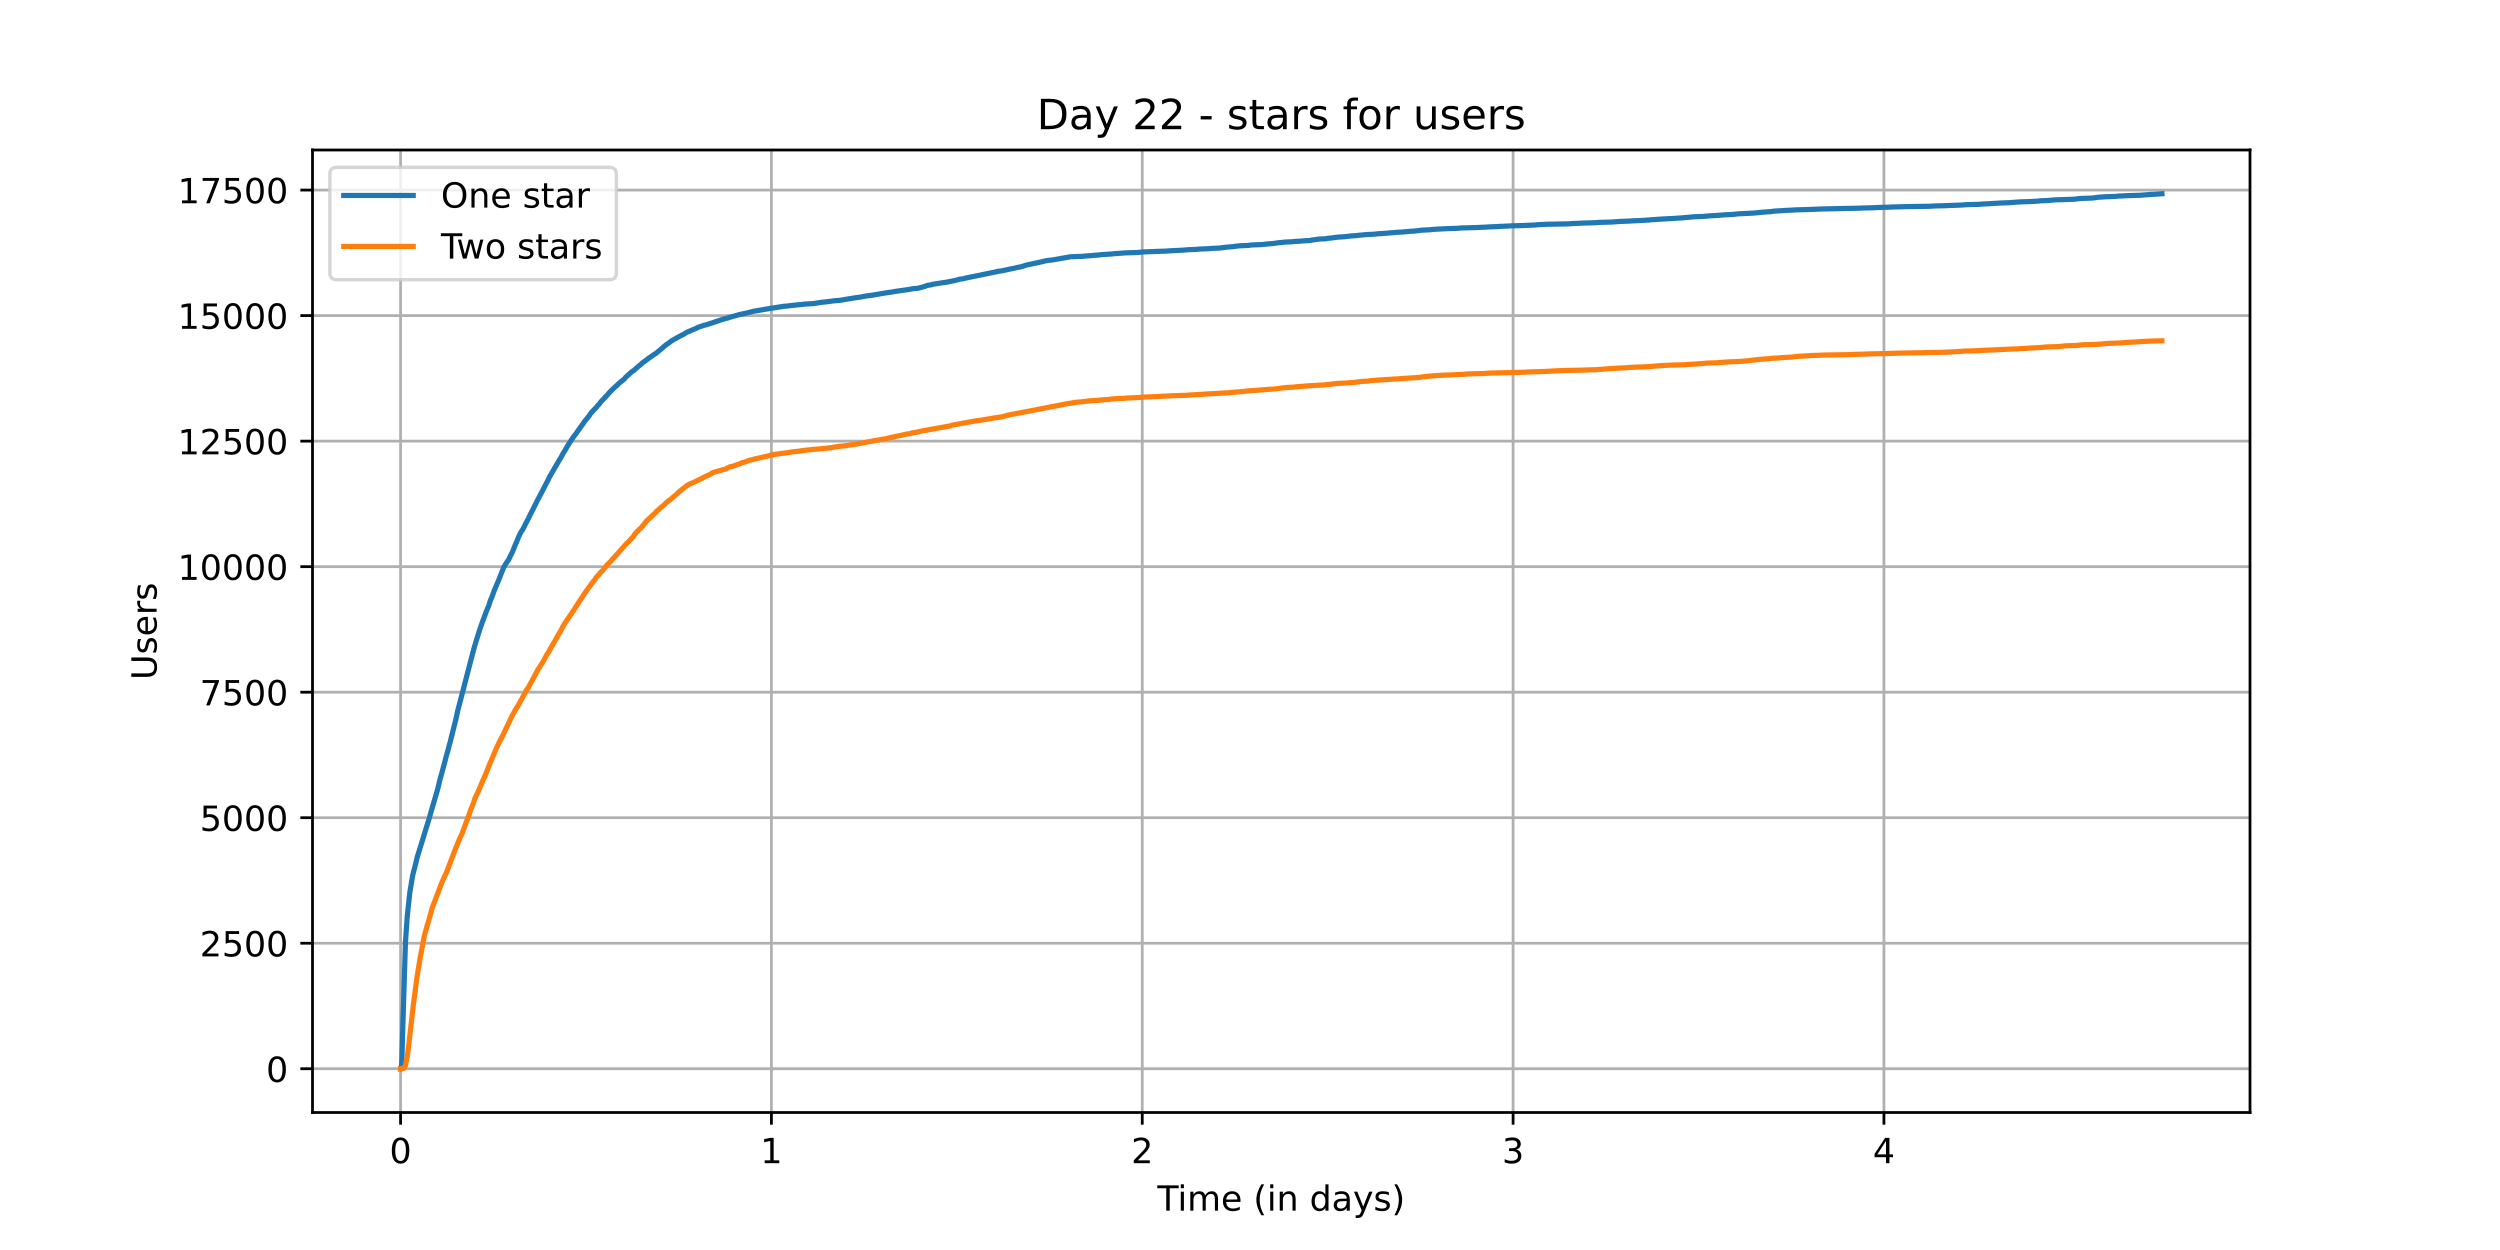 <?xml version="1.0" encoding="utf-8" standalone="no"?>
<!DOCTYPE svg PUBLIC "-//W3C//DTD SVG 1.1//EN"
  "http://www.w3.org/Graphics/SVG/1.1/DTD/svg11.dtd">
<!-- Created with matplotlib (https://matplotlib.org/) -->
<svg height="360pt" version="1.1" viewBox="0 0 720 360" width="720pt" xmlns="http://www.w3.org/2000/svg" xmlns:xlink="http://www.w3.org/1999/xlink">
 <defs>
  <style type="text/css">*{stroke-linecap:butt;stroke-linejoin:round;}</style>
 </defs>
 <g id="figure_1">
  <g id="patch_1">
   <path d="M 0 360 
L 720 360 
L 720 0 
L 0 0 
z
" style="fill:#ffffff;"/>
  </g>
  <g id="axes_1">
   <g id="patch_2">
    <path d="M 90 320.4 
L 648 320.4 
L 648 43.2 
L 90 43.2 
z
" style="fill:#ffffff;"/>
   </g>
   <g id="matplotlib.axis_1">
    <g id="xtick_1">
     <g id="line2d_1">
      <path clip-path="url(#p8e7141d2f5)" d="M 115.364 320.4 
L 115.364 43.2 
" style="fill:none;stroke:#b0b0b0;stroke-linecap:square;stroke-width:0.8;"/>
     </g>
     <g id="line2d_2">
      <defs>
       <path d="M 0 0 
L 0 3.5 
" id="mc0ebf1aab9" style="stroke:#000000;stroke-width:0.8;"/>
      </defs>
      <g>
       <use style="stroke:#000000;stroke-width:0.8;" x="115.364" xlink:href="#mc0ebf1aab9" y="320.4"/>
      </g>
     </g>
     <g id="text_1">
      <!-- 0 -->
      <g transform="translate(112.182 334.998)scale(0.1 -0.1)">
       <defs>
        <path d="M 31.781 66.406 
Q 24.172 66.406 20.328 58.906 
Q 16.5 51.422 16.5 36.375 
Q 16.5 21.391 20.328 13.891 
Q 24.172 6.391 31.781 6.391 
Q 39.453 6.391 43.281 13.891 
Q 47.125 21.391 47.125 36.375 
Q 47.125 51.422 43.281 58.906 
Q 39.453 66.406 31.781 66.406 
z
M 31.781 74.219 
Q 44.047 74.219 50.516 64.516 
Q 56.984 54.828 56.984 36.375 
Q 56.984 17.969 50.516 8.266 
Q 44.047 -1.422 31.781 -1.422 
Q 19.531 -1.422 13.062 8.266 
Q 6.594 17.969 6.594 36.375 
Q 6.594 54.828 13.062 64.516 
Q 19.531 74.219 31.781 74.219 
z
" id="DejaVuSans-48"/>
       </defs>
       <use xlink:href="#DejaVuSans-48"/>
      </g>
     </g>
    </g>
    <g id="xtick_2">
     <g id="line2d_3">
      <path clip-path="url(#p8e7141d2f5)" d="M 222.166 320.4 
L 222.166 43.2 
" style="fill:none;stroke:#b0b0b0;stroke-linecap:square;stroke-width:0.8;"/>
     </g>
     <g id="line2d_4">
      <g>
       <use style="stroke:#000000;stroke-width:0.8;" x="222.166" xlink:href="#mc0ebf1aab9" y="320.4"/>
      </g>
     </g>
     <g id="text_2">
      <!-- 1 -->
      <g transform="translate(218.984 334.998)scale(0.1 -0.1)">
       <defs>
        <path d="M 12.406 8.297 
L 28.516 8.297 
L 28.516 63.922 
L 10.984 60.406 
L 10.984 69.391 
L 28.422 72.906 
L 38.281 72.906 
L 38.281 8.297 
L 54.391 8.297 
L 54.391 0 
L 12.406 0 
z
" id="DejaVuSans-49"/>
       </defs>
       <use xlink:href="#DejaVuSans-49"/>
      </g>
     </g>
    </g>
    <g id="xtick_3">
     <g id="line2d_5">
      <path clip-path="url(#p8e7141d2f5)" d="M 328.968 320.4 
L 328.968 43.2 
" style="fill:none;stroke:#b0b0b0;stroke-linecap:square;stroke-width:0.8;"/>
     </g>
     <g id="line2d_6">
      <g>
       <use style="stroke:#000000;stroke-width:0.8;" x="328.968" xlink:href="#mc0ebf1aab9" y="320.4"/>
      </g>
     </g>
     <g id="text_3">
      <!-- 2 -->
      <g transform="translate(325.787 334.998)scale(0.1 -0.1)">
       <defs>
        <path d="M 19.188 8.297 
L 53.609 8.297 
L 53.609 0 
L 7.328 0 
L 7.328 8.297 
Q 12.938 14.109 22.625 23.891 
Q 32.328 33.688 34.812 36.531 
Q 39.547 41.844 41.422 45.531 
Q 43.312 49.219 43.312 52.781 
Q 43.312 58.594 39.234 62.25 
Q 35.156 65.922 28.609 65.922 
Q 23.969 65.922 18.812 64.312 
Q 13.672 62.703 7.812 59.422 
L 7.812 69.391 
Q 13.766 71.781 18.938 73 
Q 24.125 74.219 28.422 74.219 
Q 39.75 74.219 46.484 68.547 
Q 53.219 62.891 53.219 53.422 
Q 53.219 48.922 51.531 44.891 
Q 49.859 40.875 45.406 35.406 
Q 44.188 33.984 37.641 27.219 
Q 31.109 20.453 19.188 8.297 
z
" id="DejaVuSans-50"/>
       </defs>
       <use xlink:href="#DejaVuSans-50"/>
      </g>
     </g>
    </g>
    <g id="xtick_4">
     <g id="line2d_7">
      <path clip-path="url(#p8e7141d2f5)" d="M 435.77 320.4 
L 435.77 43.2 
" style="fill:none;stroke:#b0b0b0;stroke-linecap:square;stroke-width:0.8;"/>
     </g>
     <g id="line2d_8">
      <g>
       <use style="stroke:#000000;stroke-width:0.8;" x="435.77" xlink:href="#mc0ebf1aab9" y="320.4"/>
      </g>
     </g>
     <g id="text_4">
      <!-- 3 -->
      <g transform="translate(432.589 334.998)scale(0.1 -0.1)">
       <defs>
        <path d="M 40.578 39.312 
Q 47.656 37.797 51.625 33 
Q 55.609 28.219 55.609 21.188 
Q 55.609 10.406 48.188 4.484 
Q 40.766 -1.422 27.094 -1.422 
Q 22.516 -1.422 17.656 -0.516 
Q 12.797 0.391 7.625 2.203 
L 7.625 11.719 
Q 11.719 9.328 16.594 8.109 
Q 21.484 6.891 26.812 6.891 
Q 36.078 6.891 40.938 10.547 
Q 45.797 14.203 45.797 21.188 
Q 45.797 27.641 41.281 31.266 
Q 36.766 34.906 28.719 34.906 
L 20.219 34.906 
L 20.219 43.016 
L 29.109 43.016 
Q 36.375 43.016 40.234 45.922 
Q 44.094 48.828 44.094 54.297 
Q 44.094 59.906 40.109 62.906 
Q 36.141 65.922 28.719 65.922 
Q 24.656 65.922 20.016 65.031 
Q 15.375 64.156 9.812 62.312 
L 9.812 71.094 
Q 15.438 72.656 20.344 73.438 
Q 25.25 74.219 29.594 74.219 
Q 40.828 74.219 47.359 69.109 
Q 53.906 64.016 53.906 55.328 
Q 53.906 49.266 50.438 45.094 
Q 46.969 40.922 40.578 39.312 
z
" id="DejaVuSans-51"/>
       </defs>
       <use xlink:href="#DejaVuSans-51"/>
      </g>
     </g>
    </g>
    <g id="xtick_5">
     <g id="line2d_9">
      <path clip-path="url(#p8e7141d2f5)" d="M 542.572 320.4 
L 542.572 43.2 
" style="fill:none;stroke:#b0b0b0;stroke-linecap:square;stroke-width:0.8;"/>
     </g>
     <g id="line2d_10">
      <g>
       <use style="stroke:#000000;stroke-width:0.8;" x="542.572" xlink:href="#mc0ebf1aab9" y="320.4"/>
      </g>
     </g>
     <g id="text_5">
      <!-- 4 -->
      <g transform="translate(539.391 334.998)scale(0.1 -0.1)">
       <defs>
        <path d="M 37.797 64.312 
L 12.891 25.391 
L 37.797 25.391 
z
M 35.203 72.906 
L 47.609 72.906 
L 47.609 25.391 
L 58.016 25.391 
L 58.016 17.188 
L 47.609 17.188 
L 47.609 0 
L 37.797 0 
L 37.797 17.188 
L 4.891 17.188 
L 4.891 26.703 
z
" id="DejaVuSans-52"/>
       </defs>
       <use xlink:href="#DejaVuSans-52"/>
      </g>
     </g>
    </g>
    <g id="text_6">
     <!-- Time (in days) -->
     <g transform="translate(333.327 348.677)scale(0.1 -0.1)">
      <defs>
       <path d="M -0.297 72.906 
L 61.375 72.906 
L 61.375 64.594 
L 35.5 64.594 
L 35.5 0 
L 25.594 0 
L 25.594 64.594 
L -0.297 64.594 
z
" id="DejaVuSans-84"/>
       <path d="M 9.422 54.688 
L 18.406 54.688 
L 18.406 0 
L 9.422 0 
z
M 9.422 75.984 
L 18.406 75.984 
L 18.406 64.594 
L 9.422 64.594 
z
" id="DejaVuSans-105"/>
       <path d="M 52 44.188 
Q 55.375 50.25 60.062 53.125 
Q 64.75 56 71.094 56 
Q 79.641 56 84.281 50.016 
Q 88.922 44.047 88.922 33.016 
L 88.922 0 
L 79.891 0 
L 79.891 32.719 
Q 79.891 40.578 77.094 44.375 
Q 74.312 48.188 68.609 48.188 
Q 61.625 48.188 57.562 43.547 
Q 53.516 38.922 53.516 30.906 
L 53.516 0 
L 44.484 0 
L 44.484 32.719 
Q 44.484 40.625 41.703 44.406 
Q 38.922 48.188 33.109 48.188 
Q 26.219 48.188 22.156 43.531 
Q 18.109 38.875 18.109 30.906 
L 18.109 0 
L 9.078 0 
L 9.078 54.688 
L 18.109 54.688 
L 18.109 46.188 
Q 21.188 51.219 25.484 53.609 
Q 29.781 56 35.688 56 
Q 41.656 56 45.828 52.969 
Q 50 49.953 52 44.188 
z
" id="DejaVuSans-109"/>
       <path d="M 56.203 29.594 
L 56.203 25.203 
L 14.891 25.203 
Q 15.484 15.922 20.484 11.062 
Q 25.484 6.203 34.422 6.203 
Q 39.594 6.203 44.453 7.469 
Q 49.312 8.734 54.109 11.281 
L 54.109 2.781 
Q 49.266 0.734 44.188 -0.344 
Q 39.109 -1.422 33.891 -1.422 
Q 20.797 -1.422 13.156 6.188 
Q 5.516 13.812 5.516 26.812 
Q 5.516 40.234 12.766 48.109 
Q 20.016 56 32.328 56 
Q 43.359 56 49.781 48.891 
Q 56.203 41.797 56.203 29.594 
z
M 47.219 32.234 
Q 47.125 39.594 43.094 43.984 
Q 39.062 48.391 32.422 48.391 
Q 24.906 48.391 20.391 44.141 
Q 15.875 39.891 15.188 32.172 
z
" id="DejaVuSans-101"/>
       <path id="DejaVuSans-32"/>
       <path d="M 31 75.875 
Q 24.469 64.656 21.281 53.656 
Q 18.109 42.672 18.109 31.391 
Q 18.109 20.125 21.312 9.062 
Q 24.516 -2 31 -13.188 
L 23.188 -13.188 
Q 15.875 -1.703 12.234 9.375 
Q 8.594 20.453 8.594 31.391 
Q 8.594 42.281 12.203 53.312 
Q 15.828 64.359 23.188 75.875 
z
" id="DejaVuSans-40"/>
       <path d="M 54.891 33.016 
L 54.891 0 
L 45.906 0 
L 45.906 32.719 
Q 45.906 40.484 42.875 44.328 
Q 39.844 48.188 33.797 48.188 
Q 26.516 48.188 22.312 43.547 
Q 18.109 38.922 18.109 30.906 
L 18.109 0 
L 9.078 0 
L 9.078 54.688 
L 18.109 54.688 
L 18.109 46.188 
Q 21.344 51.125 25.703 53.562 
Q 30.078 56 35.797 56 
Q 45.219 56 50.047 50.172 
Q 54.891 44.344 54.891 33.016 
z
" id="DejaVuSans-110"/>
       <path d="M 45.406 46.391 
L 45.406 75.984 
L 54.391 75.984 
L 54.391 0 
L 45.406 0 
L 45.406 8.203 
Q 42.578 3.328 38.25 0.953 
Q 33.938 -1.422 27.875 -1.422 
Q 17.969 -1.422 11.734 6.484 
Q 5.516 14.406 5.516 27.297 
Q 5.516 40.188 11.734 48.094 
Q 17.969 56 27.875 56 
Q 33.938 56 38.25 53.625 
Q 42.578 51.266 45.406 46.391 
z
M 14.797 27.297 
Q 14.797 17.391 18.875 11.75 
Q 22.953 6.109 30.078 6.109 
Q 37.203 6.109 41.297 11.75 
Q 45.406 17.391 45.406 27.297 
Q 45.406 37.203 41.297 42.844 
Q 37.203 48.484 30.078 48.484 
Q 22.953 48.484 18.875 42.844 
Q 14.797 37.203 14.797 27.297 
z
" id="DejaVuSans-100"/>
       <path d="M 34.281 27.484 
Q 23.391 27.484 19.188 25 
Q 14.984 22.516 14.984 16.5 
Q 14.984 11.719 18.141 8.906 
Q 21.297 6.109 26.703 6.109 
Q 34.188 6.109 38.703 11.406 
Q 43.219 16.703 43.219 25.484 
L 43.219 27.484 
z
M 52.203 31.203 
L 52.203 0 
L 43.219 0 
L 43.219 8.297 
Q 40.141 3.328 35.547 0.953 
Q 30.953 -1.422 24.312 -1.422 
Q 15.922 -1.422 10.953 3.297 
Q 6 8.016 6 15.922 
Q 6 25.141 12.172 29.828 
Q 18.359 34.516 30.609 34.516 
L 43.219 34.516 
L 43.219 35.406 
Q 43.219 41.609 39.141 45 
Q 35.062 48.391 27.688 48.391 
Q 23 48.391 18.547 47.266 
Q 14.109 46.141 10.016 43.891 
L 10.016 52.203 
Q 14.938 54.109 19.578 55.047 
Q 24.219 56 28.609 56 
Q 40.484 56 46.344 49.844 
Q 52.203 43.703 52.203 31.203 
z
" id="DejaVuSans-97"/>
       <path d="M 32.172 -5.078 
Q 28.375 -14.844 24.75 -17.812 
Q 21.141 -20.797 15.094 -20.797 
L 7.906 -20.797 
L 7.906 -13.281 
L 13.188 -13.281 
Q 16.891 -13.281 18.938 -11.516 
Q 21 -9.766 23.484 -3.219 
L 25.094 0.875 
L 2.984 54.688 
L 12.5 54.688 
L 29.594 11.922 
L 46.688 54.688 
L 56.203 54.688 
z
" id="DejaVuSans-121"/>
       <path d="M 44.281 53.078 
L 44.281 44.578 
Q 40.484 46.531 36.375 47.5 
Q 32.281 48.484 27.875 48.484 
Q 21.188 48.484 17.844 46.438 
Q 14.5 44.391 14.5 40.281 
Q 14.5 37.156 16.891 35.375 
Q 19.281 33.594 26.516 31.984 
L 29.594 31.297 
Q 39.156 29.25 43.188 25.516 
Q 47.219 21.781 47.219 15.094 
Q 47.219 7.469 41.188 3.016 
Q 35.156 -1.422 24.609 -1.422 
Q 20.219 -1.422 15.453 -0.562 
Q 10.688 0.297 5.422 2 
L 5.422 11.281 
Q 10.406 8.688 15.234 7.391 
Q 20.062 6.109 24.812 6.109 
Q 31.156 6.109 34.562 8.281 
Q 37.984 10.453 37.984 14.406 
Q 37.984 18.062 35.516 20.016 
Q 33.062 21.969 24.703 23.781 
L 21.578 24.516 
Q 13.234 26.266 9.516 29.906 
Q 5.812 33.547 5.812 39.891 
Q 5.812 47.609 11.281 51.797 
Q 16.75 56 26.812 56 
Q 31.781 56 36.172 55.266 
Q 40.578 54.547 44.281 53.078 
z
" id="DejaVuSans-115"/>
       <path d="M 8.016 75.875 
L 15.828 75.875 
Q 23.141 64.359 26.781 53.312 
Q 30.422 42.281 30.422 31.391 
Q 30.422 20.453 26.781 9.375 
Q 23.141 -1.703 15.828 -13.188 
L 8.016 -13.188 
Q 14.5 -2 17.703 9.062 
Q 20.906 20.125 20.906 31.391 
Q 20.906 42.672 17.703 53.656 
Q 14.5 64.656 8.016 75.875 
z
" id="DejaVuSans-41"/>
      </defs>
      <use xlink:href="#DejaVuSans-84"/>
      <use x="57.959" xlink:href="#DejaVuSans-105"/>
      <use x="85.742" xlink:href="#DejaVuSans-109"/>
      <use x="183.154" xlink:href="#DejaVuSans-101"/>
      <use x="244.678" xlink:href="#DejaVuSans-32"/>
      <use x="276.465" xlink:href="#DejaVuSans-40"/>
      <use x="315.479" xlink:href="#DejaVuSans-105"/>
      <use x="343.262" xlink:href="#DejaVuSans-110"/>
      <use x="406.641" xlink:href="#DejaVuSans-32"/>
      <use x="438.428" xlink:href="#DejaVuSans-100"/>
      <use x="501.904" xlink:href="#DejaVuSans-97"/>
      <use x="563.184" xlink:href="#DejaVuSans-121"/>
      <use x="622.363" xlink:href="#DejaVuSans-115"/>
      <use x="674.463" xlink:href="#DejaVuSans-41"/>
     </g>
    </g>
   </g>
   <g id="matplotlib.axis_2">
    <g id="ytick_1">
     <g id="line2d_11">
      <path clip-path="url(#p8e7141d2f5)" d="M 90 307.8 
L 648 307.8 
" style="fill:none;stroke:#b0b0b0;stroke-linecap:square;stroke-width:0.8;"/>
     </g>
     <g id="line2d_12">
      <defs>
       <path d="M 0 0 
L -3.5 0 
" id="m20a31b6625" style="stroke:#000000;stroke-width:0.8;"/>
      </defs>
      <g>
       <use style="stroke:#000000;stroke-width:0.8;" x="90" xlink:href="#m20a31b6625" y="307.8"/>
      </g>
     </g>
     <g id="text_7">
      <!-- 0 -->
      <g transform="translate(76.638 311.599)scale(0.1 -0.1)">
       <use xlink:href="#DejaVuSans-48"/>
      </g>
     </g>
    </g>
    <g id="ytick_2">
     <g id="line2d_13">
      <path clip-path="url(#p8e7141d2f5)" d="M 90 271.649 
L 648 271.649 
" style="fill:none;stroke:#b0b0b0;stroke-linecap:square;stroke-width:0.8;"/>
     </g>
     <g id="line2d_14">
      <g>
       <use style="stroke:#000000;stroke-width:0.8;" x="90" xlink:href="#m20a31b6625" y="271.649"/>
      </g>
     </g>
     <g id="text_8">
      <!-- 2500 -->
      <g transform="translate(57.55 275.448)scale(0.1 -0.1)">
       <defs>
        <path d="M 10.797 72.906 
L 49.516 72.906 
L 49.516 64.594 
L 19.828 64.594 
L 19.828 46.734 
Q 21.969 47.469 24.109 47.828 
Q 26.266 48.188 28.422 48.188 
Q 40.625 48.188 47.75 41.5 
Q 54.891 34.812 54.891 23.391 
Q 54.891 11.625 47.562 5.094 
Q 40.234 -1.422 26.906 -1.422 
Q 22.312 -1.422 17.547 -0.641 
Q 12.797 0.141 7.719 1.703 
L 7.719 11.625 
Q 12.109 9.234 16.797 8.062 
Q 21.484 6.891 26.703 6.891 
Q 35.156 6.891 40.078 11.328 
Q 45.016 15.766 45.016 23.391 
Q 45.016 31 40.078 35.438 
Q 35.156 39.891 26.703 39.891 
Q 22.75 39.891 18.812 39.016 
Q 14.891 38.141 10.797 36.281 
z
" id="DejaVuSans-53"/>
       </defs>
       <use xlink:href="#DejaVuSans-50"/>
       <use x="63.623" xlink:href="#DejaVuSans-53"/>
       <use x="127.246" xlink:href="#DejaVuSans-48"/>
       <use x="190.869" xlink:href="#DejaVuSans-48"/>
      </g>
     </g>
    </g>
    <g id="ytick_3">
     <g id="line2d_15">
      <path clip-path="url(#p8e7141d2f5)" d="M 90 235.498 
L 648 235.498 
" style="fill:none;stroke:#b0b0b0;stroke-linecap:square;stroke-width:0.8;"/>
     </g>
     <g id="line2d_16">
      <g>
       <use style="stroke:#000000;stroke-width:0.8;" x="90" xlink:href="#m20a31b6625" y="235.498"/>
      </g>
     </g>
     <g id="text_9">
      <!-- 5000 -->
      <g transform="translate(57.55 239.298)scale(0.1 -0.1)">
       <use xlink:href="#DejaVuSans-53"/>
       <use x="63.623" xlink:href="#DejaVuSans-48"/>
       <use x="127.246" xlink:href="#DejaVuSans-48"/>
       <use x="190.869" xlink:href="#DejaVuSans-48"/>
      </g>
     </g>
    </g>
    <g id="ytick_4">
     <g id="line2d_17">
      <path clip-path="url(#p8e7141d2f5)" d="M 90 199.348 
L 648 199.348 
" style="fill:none;stroke:#b0b0b0;stroke-linecap:square;stroke-width:0.8;"/>
     </g>
     <g id="line2d_18">
      <g>
       <use style="stroke:#000000;stroke-width:0.8;" x="90" xlink:href="#m20a31b6625" y="199.348"/>
      </g>
     </g>
     <g id="text_10">
      <!-- 7500 -->
      <g transform="translate(57.55 203.147)scale(0.1 -0.1)">
       <defs>
        <path d="M 8.203 72.906 
L 55.078 72.906 
L 55.078 68.703 
L 28.609 0 
L 18.312 0 
L 43.219 64.594 
L 8.203 64.594 
z
" id="DejaVuSans-55"/>
       </defs>
       <use xlink:href="#DejaVuSans-55"/>
       <use x="63.623" xlink:href="#DejaVuSans-53"/>
       <use x="127.246" xlink:href="#DejaVuSans-48"/>
       <use x="190.869" xlink:href="#DejaVuSans-48"/>
      </g>
     </g>
    </g>
    <g id="ytick_5">
     <g id="line2d_19">
      <path clip-path="url(#p8e7141d2f5)" d="M 90 163.197 
L 648 163.197 
" style="fill:none;stroke:#b0b0b0;stroke-linecap:square;stroke-width:0.8;"/>
     </g>
     <g id="line2d_20">
      <g>
       <use style="stroke:#000000;stroke-width:0.8;" x="90" xlink:href="#m20a31b6625" y="163.197"/>
      </g>
     </g>
     <g id="text_11">
      <!-- 10000 -->
      <g transform="translate(51.188 166.996)scale(0.1 -0.1)">
       <use xlink:href="#DejaVuSans-49"/>
       <use x="63.623" xlink:href="#DejaVuSans-48"/>
       <use x="127.246" xlink:href="#DejaVuSans-48"/>
       <use x="190.869" xlink:href="#DejaVuSans-48"/>
       <use x="254.492" xlink:href="#DejaVuSans-48"/>
      </g>
     </g>
    </g>
    <g id="ytick_6">
     <g id="line2d_21">
      <path clip-path="url(#p8e7141d2f5)" d="M 90 127.046 
L 648 127.046 
" style="fill:none;stroke:#b0b0b0;stroke-linecap:square;stroke-width:0.8;"/>
     </g>
     <g id="line2d_22">
      <g>
       <use style="stroke:#000000;stroke-width:0.8;" x="90" xlink:href="#m20a31b6625" y="127.046"/>
      </g>
     </g>
     <g id="text_12">
      <!-- 12500 -->
      <g transform="translate(51.188 130.845)scale(0.1 -0.1)">
       <use xlink:href="#DejaVuSans-49"/>
       <use x="63.623" xlink:href="#DejaVuSans-50"/>
       <use x="127.246" xlink:href="#DejaVuSans-53"/>
       <use x="190.869" xlink:href="#DejaVuSans-48"/>
       <use x="254.492" xlink:href="#DejaVuSans-48"/>
      </g>
     </g>
    </g>
    <g id="ytick_7">
     <g id="line2d_23">
      <path clip-path="url(#p8e7141d2f5)" d="M 90 90.895 
L 648 90.895 
" style="fill:none;stroke:#b0b0b0;stroke-linecap:square;stroke-width:0.8;"/>
     </g>
     <g id="line2d_24">
      <g>
       <use style="stroke:#000000;stroke-width:0.8;" x="90" xlink:href="#m20a31b6625" y="90.895"/>
      </g>
     </g>
     <g id="text_13">
      <!-- 15000 -->
      <g transform="translate(51.188 94.694)scale(0.1 -0.1)">
       <use xlink:href="#DejaVuSans-49"/>
       <use x="63.623" xlink:href="#DejaVuSans-53"/>
       <use x="127.246" xlink:href="#DejaVuSans-48"/>
       <use x="190.869" xlink:href="#DejaVuSans-48"/>
       <use x="254.492" xlink:href="#DejaVuSans-48"/>
      </g>
     </g>
    </g>
    <g id="ytick_8">
     <g id="line2d_25">
      <path clip-path="url(#p8e7141d2f5)" d="M 90 54.744 
L 648 54.744 
" style="fill:none;stroke:#b0b0b0;stroke-linecap:square;stroke-width:0.8;"/>
     </g>
     <g id="line2d_26">
      <g>
       <use style="stroke:#000000;stroke-width:0.8;" x="90" xlink:href="#m20a31b6625" y="54.744"/>
      </g>
     </g>
     <g id="text_14">
      <!-- 17500 -->
      <g transform="translate(51.188 58.544)scale(0.1 -0.1)">
       <use xlink:href="#DejaVuSans-49"/>
       <use x="63.623" xlink:href="#DejaVuSans-55"/>
       <use x="127.246" xlink:href="#DejaVuSans-53"/>
       <use x="190.869" xlink:href="#DejaVuSans-48"/>
       <use x="254.492" xlink:href="#DejaVuSans-48"/>
      </g>
     </g>
    </g>
    <g id="text_15">
     <!-- Users -->
     <g transform="translate(45.108 195.801)rotate(-90)scale(0.1 -0.1)">
      <defs>
       <path d="M 8.688 72.906 
L 18.609 72.906 
L 18.609 28.609 
Q 18.609 16.891 22.844 11.734 
Q 27.094 6.594 36.625 6.594 
Q 46.094 6.594 50.344 11.734 
Q 54.594 16.891 54.594 28.609 
L 54.594 72.906 
L 64.5 72.906 
L 64.5 27.391 
Q 64.5 13.141 57.438 5.859 
Q 50.391 -1.422 36.625 -1.422 
Q 22.797 -1.422 15.734 5.859 
Q 8.688 13.141 8.688 27.391 
z
" id="DejaVuSans-85"/>
       <path d="M 41.109 46.297 
Q 39.594 47.172 37.812 47.578 
Q 36.031 48 33.891 48 
Q 26.266 48 22.188 43.047 
Q 18.109 38.094 18.109 28.812 
L 18.109 0 
L 9.078 0 
L 9.078 54.688 
L 18.109 54.688 
L 18.109 46.188 
Q 20.953 51.172 25.484 53.578 
Q 30.031 56 36.531 56 
Q 37.453 56 38.578 55.875 
Q 39.703 55.766 41.062 55.516 
z
" id="DejaVuSans-114"/>
      </defs>
      <use xlink:href="#DejaVuSans-85"/>
      <use x="73.193" xlink:href="#DejaVuSans-115"/>
      <use x="125.293" xlink:href="#DejaVuSans-101"/>
      <use x="186.816" xlink:href="#DejaVuSans-114"/>
      <use x="227.93" xlink:href="#DejaVuSans-115"/>
     </g>
    </g>
   </g>
   <g id="line2d_27">
    <path clip-path="url(#p8e7141d2f5)" d="M 115.364 307.8 
L 115.518 307.8 
L 115.591 307.626 
L 115.738 305.356 
L 116.032 294.815 
L 116.768 271.432 
L 117.282 263.956 
L 118.018 257.102 
L 118.826 252.229 
L 119.266 250.436 
L 119.413 249.973 
L 120.222 246.633 
L 120.59 245.49 
L 123.53 235.947 
L 123.897 234.645 
L 124.559 232.375 
L 126.029 227.372 
L 126.69 224.595 
L 126.985 223.554 
L 128.087 219.52 
L 128.528 217.756 
L 129.043 215.991 
L 129.483 214.256 
L 129.557 214.112 
L 129.851 212.897 
L 131.321 207.026 
L 131.909 204.322 
L 132.276 202.992 
L 136.099 188.257 
L 136.466 186.883 
L 137.127 184.656 
L 138.083 181.576 
L 138.303 180.954 
L 138.891 179.233 
L 139.332 178.062 
L 139.919 176.471 
L 140.361 175.387 
L 140.802 174.331 
L 141.169 173.102 
L 141.758 171.714 
L 142.346 170.065 
L 143.669 166.956 
L 145.064 163.399 
L 145.58 162.532 
L 145.947 161.953 
L 146.388 161.331 
L 146.461 161.288 
L 147.049 159.987 
L 147.49 159.191 
L 148.151 157.557 
L 148.519 156.588 
L 148.739 156.198 
L 149.401 154.492 
L 149.475 154.419 
L 149.768 153.74 
L 150.283 152.872 
L 150.576 152.453 
L 151.017 151.585 
L 151.312 150.963 
L 152.193 149.3 
L 152.34 149.011 
L 152.709 148.216 
L 153.223 147.233 
L 154.693 144.268 
L 156.677 140.509 
L 157.412 139.063 
L 157.853 138.238 
L 158.293 137.284 
L 158.588 136.807 
L 159.69 134.869 
L 160.057 134.276 
L 161.16 132.367 
L 161.528 131.803 
L 162.115 130.69 
L 162.778 129.634 
L 163.218 128.839 
L 163.365 128.593 
L 163.734 127.986 
L 164.909 126.178 
L 165.423 125.484 
L 165.865 124.935 
L 166.527 123.966 
L 167.556 122.52 
L 168.144 121.725 
L 168.438 121.233 
L 168.733 120.929 
L 169.32 120.206 
L 169.688 119.715 
L 170.055 119.151 
L 170.644 118.485 
L 170.938 118.138 
L 171.452 117.632 
L 171.673 117.372 
L 171.819 117.242 
L 172.113 116.823 
L 172.629 116.331 
L 173.07 115.695 
L 174.981 113.685 
L 175.275 113.294 
L 176.084 112.47 
L 176.378 112.166 
L 177.112 111.458 
L 177.259 111.357 
L 177.554 111.053 
L 177.848 110.865 
L 178.142 110.503 
L 179.833 109.115 
L 180.2 108.638 
L 182.04 106.99 
L 182.554 106.686 
L 183.731 105.616 
L 183.951 105.442 
L 184.465 105.023 
L 185.053 104.488 
L 185.347 104.271 
L 185.863 103.909 
L 186.671 103.302 
L 186.891 103.1 
L 187.113 102.984 
L 188.582 101.928 
L 188.804 101.871 
L 191.156 99.875 
L 192.039 99.138 
L 192.48 98.892 
L 192.774 98.646 
L 193.141 98.4 
L 193.363 98.183 
L 196.303 96.535 
L 196.745 96.376 
L 197.7 95.739 
L 200.715 94.467 
L 201.009 94.279 
L 202.773 93.672 
L 203.287 93.57 
L 204.097 93.31 
L 205.347 92.92 
L 205.934 92.703 
L 207.625 92.139 
L 207.919 92.038 
L 208.876 91.748 
L 209.463 91.618 
L 209.832 91.531 
L 210.052 91.401 
L 210.493 91.3 
L 211.008 91.127 
L 211.448 91.025 
L 212.625 90.707 
L 212.992 90.577 
L 213.507 90.49 
L 213.875 90.389 
L 214.462 90.288 
L 216.447 89.796 
L 216.74 89.695 
L 221.444 88.885 
L 221.885 88.813 
L 222.179 88.77 
L 222.841 88.668 
L 225.707 88.22 
L 226.736 88.133 
L 227.177 88.075 
L 227.985 87.974 
L 229.015 87.873 
L 229.971 87.772 
L 230.852 87.699 
L 231.588 87.598 
L 232.396 87.54 
L 233.939 87.454 
L 234.307 87.425 
L 236.805 87.034 
L 237.835 86.948 
L 238.275 86.875 
L 239.083 86.788 
L 239.378 86.731 
L 240.554 86.6 
L 241.877 86.499 
L 245.478 85.892 
L 246.066 85.82 
L 246.434 85.733 
L 247.389 85.632 
L 247.905 85.53 
L 248.419 85.458 
L 248.713 85.357 
L 249.3 85.285 
L 249.668 85.198 
L 250.697 85.097 
L 254.815 84.403 
L 255.481 84.301 
L 257.522 83.998 
L 258.036 83.896 
L 258.77 83.795 
L 260.975 83.477 
L 261.71 83.376 
L 262.298 83.26 
L 262.739 83.173 
L 263.106 83.13 
L 264.356 83.029 
L 265.238 82.797 
L 266.266 82.508 
L 266.487 82.407 
L 267.222 82.161 
L 267.663 82.103 
L 268.251 82.017 
L 268.471 81.915 
L 268.986 81.814 
L 271.852 81.366 
L 272.661 81.265 
L 273.322 81.12 
L 273.763 81.033 
L 274.277 80.932 
L 274.792 80.831 
L 276.189 80.469 
L 276.483 80.383 
L 277.364 80.296 
L 277.805 80.151 
L 287.142 78.228 
L 287.362 78.141 
L 288.317 78.04 
L 294.347 76.753 
L 295.743 76.29 
L 296.331 76.189 
L 300.671 75.249 
L 300.891 75.148 
L 301.48 75.061 
L 301.994 74.974 
L 303.098 74.873 
L 308.318 73.948 
L 310.966 73.846 
L 311.553 73.832 
L 312.804 73.731 
L 313.685 73.658 
L 314.789 73.572 
L 315.229 73.514 
L 315.965 73.471 
L 317.067 73.369 
L 317.509 73.311 
L 319.274 73.21 
L 320.082 73.152 
L 320.965 73.051 
L 321.701 73.008 
L 323.097 72.907 
L 323.979 72.834 
L 327.36 72.733 
L 328.242 72.661 
L 329.124 72.56 
L 329.712 72.545 
L 332.211 72.444 
L 332.873 72.415 
L 335.812 72.314 
L 336.621 72.256 
L 338.385 72.155 
L 339.046 72.126 
L 341.104 72.024 
L 342.134 71.923 
L 344.485 71.822 
L 345.441 71.735 
L 347.94 71.634 
L 348.896 71.547 
L 351.247 71.446 
L 353.085 71.2 
L 354.334 71.099 
L 355.143 71.041 
L 355.73 70.94 
L 356.98 70.795 
L 359.038 70.694 
L 359.626 70.68 
L 360.141 70.578 
L 360.876 70.535 
L 363.521 70.434 
L 364.844 70.275 
L 366.168 70.174 
L 366.535 70.145 
L 368.299 69.899 
L 369.475 69.798 
L 369.916 69.725 
L 372.194 69.624 
L 372.635 69.552 
L 374.472 69.451 
L 375.428 69.364 
L 377.045 69.277 
L 377.486 69.205 
L 378.074 69.103 
L 379.838 68.858 
L 381.749 68.771 
L 382.338 68.641 
L 383.439 68.54 
L 385.277 68.294 
L 387.041 68.192 
L 388.218 68.062 
L 388.88 67.961 
L 389.541 67.932 
L 390.865 67.845 
L 391.158 67.773 
L 392.409 67.672 
L 393.511 67.556 
L 395.422 67.469 
L 395.791 67.441 
L 396.893 67.325 
L 398.657 67.224 
L 399.687 67.122 
L 401.084 67.021 
L 402.112 66.92 
L 403.73 66.833 
L 404.099 66.804 
L 405.129 66.703 
L 406.084 66.616 
L 407.481 66.544 
L 407.701 66.501 
L 408.731 66.399 
L 409.319 66.284 
L 409.907 66.269 
L 411.966 66.168 
L 412.407 66.096 
L 413.804 65.995 
L 414.465 65.966 
L 416.303 65.879 
L 416.672 65.85 
L 419.907 65.749 
L 420.348 65.691 
L 421.083 65.647 
L 424.905 65.546 
L 425.567 65.517 
L 427.846 65.416 
L 428.655 65.358 
L 431.227 65.257 
L 431.594 65.214 
L 434.239 65.112 
L 435.048 65.055 
L 438.723 64.953 
L 439.458 64.91 
L 441.958 64.809 
L 442.986 64.708 
L 445.117 64.606 
L 445.78 64.577 
L 451.807 64.476 
L 452.763 64.389 
L 455.041 64.288 
L 455.777 64.245 
L 459.453 64.144 
L 460.408 64.057 
L 463.789 63.956 
L 464.451 63.927 
L 465.847 63.825 
L 466.656 63.768 
L 469.375 63.666 
L 470.184 63.609 
L 472.535 63.507 
L 473.343 63.45 
L 475.109 63.348 
L 475.329 63.305 
L 476.873 63.204 
L 477.681 63.146 
L 479.445 63.045 
L 480.179 63.001 
L 482.237 62.9 
L 483.119 62.828 
L 484.59 62.741 
L 485.03 62.683 
L 486.352 62.582 
L 487.602 62.437 
L 490.396 62.336 
L 491.351 62.249 
L 492.674 62.148 
L 493.335 62.119 
L 494.805 62.018 
L 495.688 61.946 
L 497.085 61.844 
L 497.673 61.83 
L 499.364 61.729 
L 500.613 61.584 
L 502.598 61.483 
L 503.259 61.454 
L 505.247 61.353 
L 506.275 61.252 
L 507.158 61.15 
L 507.966 61.092 
L 509.363 60.991 
L 510.099 60.948 
L 510.54 60.847 
L 511.423 60.774 
L 513.259 60.673 
L 514.142 60.601 
L 516.347 60.5 
L 517.157 60.442 
L 520.834 60.341 
L 521.496 60.312 
L 524.141 60.21 
L 524.804 60.181 
L 529.801 60.08 
L 530.463 60.051 
L 535.755 59.95 
L 536.122 59.921 
L 539.944 59.82 
L 540.752 59.762 
L 544.133 59.661 
L 544.869 59.618 
L 548.617 59.516 
L 549.205 59.502 
L 555.967 59.401 
L 556.848 59.328 
L 560.597 59.227 
L 561.333 59.184 
L 564.199 59.082 
L 564.861 59.054 
L 566.256 58.952 
L 566.919 58.923 
L 570.3 58.837 
L 570.594 58.779 
L 572.873 58.678 
L 573.682 58.62 
L 575.299 58.519 
L 576.033 58.475 
L 578.752 58.374 
L 579.708 58.287 
L 581.178 58.186 
L 581.913 58.143 
L 584.78 58.041 
L 585.515 57.998 
L 587.205 57.897 
L 587.646 57.824 
L 589.925 57.738 
L 590.293 57.694 
L 591.396 57.608 
L 591.763 57.564 
L 595.145 57.463 
L 595.806 57.434 
L 597.791 57.347 
L 598.085 57.275 
L 599.041 57.188 
L 599.409 57.145 
L 602.569 57.044 
L 603.01 56.986 
L 603.672 56.899 
L 604.187 56.812 
L 605.805 56.711 
L 606.539 56.668 
L 609.186 56.566 
L 610.216 56.465 
L 612.347 56.364 
L 613.008 56.335 
L 616.463 56.234 
L 616.83 56.19 
L 618.153 56.104 
L 618.521 56.075 
L 619.771 55.974 
L 620.432 55.945 
L 622.049 55.843 
L 622.636 55.8 
L 622.636 55.8 
" style="fill:none;stroke:#1f77b4;stroke-linecap:square;stroke-width:1.5;"/>
   </g>
   <g id="line2d_28">
    <path clip-path="url(#p8e7141d2f5)" d="M 115.364 307.8 
L 116.179 307.728 
L 116.768 306.903 
L 117.355 303.896 
L 117.723 300.96 
L 119.046 289.378 
L 120.075 281.555 
L 120.957 276.132 
L 122.207 269.509 
L 123.162 266.14 
L 123.31 265.72 
L 124.485 261.455 
L 127.205 254.297 
L 127.573 253.458 
L 128.16 252.142 
L 128.674 251.058 
L 130.88 245.216 
L 131.174 244.449 
L 131.909 242.671 
L 132.202 241.948 
L 132.496 241.268 
L 133.085 240.039 
L 135.143 234.486 
L 135.51 233.373 
L 136.319 231.363 
L 136.833 229.815 
L 137.788 227.849 
L 138.671 225.709 
L 139.111 224.668 
L 139.332 224.219 
L 139.626 223.525 
L 139.847 223.048 
L 141.169 219.679 
L 141.316 219.39 
L 142.492 216.642 
L 142.86 215.746 
L 143.3 214.762 
L 143.889 213.548 
L 144.624 212.116 
L 144.917 211.552 
L 145.433 210.511 
L 145.727 209.831 
L 147.711 205.725 
L 147.858 205.493 
L 148.078 205.175 
L 148.372 204.495 
L 149.328 203.021 
L 150.945 200.042 
L 151.312 199.319 
L 151.606 198.769 
L 152.193 197.974 
L 152.781 196.86 
L 152.929 196.615 
L 154.84 193.014 
L 155.06 192.609 
L 155.281 192.407 
L 155.795 191.467 
L 156.162 190.961 
L 157.706 188.17 
L 157.853 188.054 
L 158.368 187.085 
L 158.515 186.825 
L 159.029 185.9 
L 159.102 185.856 
L 159.47 185.133 
L 159.837 184.584 
L 160.426 183.47 
L 161.748 181.243 
L 162.043 180.506 
L 162.263 180.202 
L 162.778 179.335 
L 164.321 177.093 
L 164.468 176.905 
L 164.909 176.182 
L 165.203 175.821 
L 166.012 174.505 
L 166.159 174.36 
L 166.454 173.811 
L 167.556 172.133 
L 167.924 171.569 
L 168.511 170.702 
L 169.688 169.053 
L 170.496 167.969 
L 170.864 167.448 
L 171.305 166.985 
L 171.746 166.233 
L 172.188 165.8 
L 172.482 165.467 
L 172.702 165.149 
L 173.363 164.498 
L 173.657 164.195 
L 174.319 163.356 
L 174.466 163.211 
L 174.907 162.618 
L 175.568 161.997 
L 175.79 161.765 
L 176.304 161.129 
L 177.701 159.625 
L 180.569 156.386 
L 180.641 156.372 
L 180.863 156.155 
L 182.48 154.434 
L 182.774 153.884 
L 182.921 153.754 
L 183.289 153.263 
L 183.436 153.103 
L 183.731 152.872 
L 183.878 152.756 
L 184.098 152.438 
L 184.686 151.99 
L 185.863 150.472 
L 186.23 149.98 
L 187.7 148.679 
L 188.215 148.158 
L 188.509 147.956 
L 189.171 147.189 
L 189.686 146.77 
L 190.348 146.134 
L 190.642 145.902 
L 190.862 145.714 
L 191.45 145.252 
L 191.744 144.904 
L 192.627 144.167 
L 192.994 143.936 
L 194.245 142.851 
L 194.539 142.62 
L 194.906 142.302 
L 195.201 141.984 
L 196.303 141.029 
L 196.67 140.798 
L 196.965 140.523 
L 197.774 139.872 
L 198.509 139.467 
L 198.803 139.294 
L 199.465 139.077 
L 200.568 138.542 
L 200.935 138.383 
L 202.92 137.342 
L 204.464 136.633 
L 205.273 136.127 
L 206.597 135.722 
L 207.772 135.419 
L 208.141 135.259 
L 208.729 135.144 
L 208.949 135.1 
L 209.17 135.014 
L 209.463 134.782 
L 210.346 134.392 
L 210.861 134.305 
L 211.228 134.218 
L 211.67 134.059 
L 212.184 133.857 
L 212.551 133.741 
L 213.212 133.51 
L 213.728 133.235 
L 214.242 133.134 
L 214.609 133.033 
L 215.123 132.845 
L 215.712 132.613 
L 216.962 132.295 
L 217.182 132.223 
L 221.444 131.268 
L 222.546 130.936 
L 223.282 130.835 
L 224.826 130.632 
L 225.634 130.531 
L 227.544 130.256 
L 228.133 130.155 
L 229.382 130.01 
L 230.191 129.938 
L 230.485 129.866 
L 231.072 129.765 
L 232.322 129.62 
L 233.424 129.519 
L 234.527 129.403 
L 235.63 129.316 
L 236.071 129.258 
L 237.394 129.157 
L 238.643 129.013 
L 239.599 128.911 
L 239.966 128.81 
L 242.024 128.506 
L 243.2 128.405 
L 245.919 127.986 
L 246.655 127.885 
L 254.373 126.453 
L 255.182 126.381 
L 255.481 126.251 
L 261.27 124.978 
L 262.151 124.891 
L 262.739 124.646 
L 263.548 124.559 
L 264.135 124.443 
L 264.649 124.342 
L 265.385 124.154 
L 265.899 124.053 
L 273.249 122.722 
L 273.69 122.65 
L 274.205 122.448 
L 281.186 121.175 
L 282.142 121.074 
L 285.744 120.481 
L 286.185 120.38 
L 288.17 120.105 
L 288.759 120.004 
L 290.083 119.599 
L 307.73 116.201 
L 308.391 116.114 
L 309.052 115.969 
L 310.378 115.81 
L 311.627 115.709 
L 311.994 115.666 
L 312.804 115.579 
L 313.318 115.492 
L 314.201 115.42 
L 315.818 115.319 
L 316.773 115.232 
L 317.803 115.145 
L 318.171 115.116 
L 318.906 115.073 
L 319.715 115.001 
L 320.009 114.928 
L 321.259 114.827 
L 321.626 114.798 
L 323.906 114.711 
L 324.346 114.639 
L 326.771 114.538 
L 327.434 114.509 
L 328.976 114.408 
L 329.859 114.335 
L 332.651 114.234 
L 333.314 114.205 
L 334.857 114.104 
L 335.445 114.09 
L 337.135 113.988 
L 337.796 113.959 
L 341.618 113.858 
L 342.574 113.771 
L 344.191 113.67 
L 344.852 113.641 
L 346.616 113.54 
L 346.984 113.497 
L 348.748 113.395 
L 349.41 113.367 
L 351.247 113.265 
L 352.055 113.207 
L 354.04 113.121 
L 354.555 113.034 
L 355.657 112.933 
L 356.393 112.889 
L 357.568 112.788 
L 358.304 112.745 
L 358.818 112.644 
L 359.773 112.557 
L 361.537 112.456 
L 362.713 112.325 
L 364.257 112.224 
L 365.212 112.137 
L 367.049 112.036 
L 368.813 111.805 
L 369.622 111.704 
L 370.724 111.588 
L 372.341 111.501 
L 372.708 111.472 
L 373.517 111.371 
L 373.885 111.342 
L 375.355 111.241 
L 376.383 111.14 
L 378.222 111.038 
L 379.103 110.966 
L 381.382 110.865 
L 382.705 110.706 
L 383.586 110.634 
L 383.881 110.561 
L 384.689 110.46 
L 385.425 110.417 
L 387.336 110.315 
L 387.997 110.286 
L 389.247 110.185 
L 389.982 110.142 
L 390.718 110.041 
L 392.187 109.853 
L 394.1 109.751 
L 394.394 109.665 
L 395.569 109.563 
L 396.452 109.491 
L 398.143 109.39 
L 398.51 109.361 
L 400.201 109.26 
L 401.01 109.202 
L 402.775 109.101 
L 403.216 109.043 
L 405.054 108.942 
L 405.937 108.869 
L 407.775 108.768 
L 408.584 108.71 
L 409.246 108.624 
L 409.76 108.537 
L 411.01 108.392 
L 412.113 108.305 
L 412.554 108.248 
L 414.319 108.146 
L 415.201 108.074 
L 418.068 107.973 
L 418.877 107.915 
L 421.598 107.814 
L 422.774 107.684 
L 427.258 107.582 
L 427.625 107.553 
L 428.948 107.452 
L 429.61 107.423 
L 434.828 107.322 
L 435.489 107.293 
L 439.238 107.192 
L 440.12 107.12 
L 443.722 107.018 
L 444.309 107.004 
L 446.441 106.903 
L 447.323 106.83 
L 449.895 106.729 
L 450.558 106.7 
L 455.63 106.599 
L 456.291 106.57 
L 459.747 106.469 
L 460.701 106.382 
L 462.32 106.281 
L 463.348 106.18 
L 465.039 106.093 
L 465.479 106.035 
L 466.068 106.021 
L 468.346 105.919 
L 469.301 105.833 
L 471.139 105.731 
L 471.801 105.703 
L 474.814 105.601 
L 475.917 105.486 
L 477.387 105.384 
L 478.342 105.298 
L 480.326 105.196 
L 481.062 105.153 
L 485.104 105.052 
L 486.06 104.965 
L 488.044 104.864 
L 488.926 104.792 
L 490.396 104.69 
L 491.499 104.575 
L 494.658 104.473 
L 495.174 104.387 
L 495.762 104.372 
L 497.085 104.271 
L 497.82 104.228 
L 500.613 104.126 
L 501.421 104.069 
L 502.672 103.967 
L 503.553 103.895 
L 504.217 103.794 
L 504.584 103.75 
L 505.467 103.649 
L 506.717 103.505 
L 507.966 103.403 
L 508.702 103.36 
L 509.731 103.288 
L 510.026 103.23 
L 510.393 103.186 
L 512.304 103.085 
L 512.672 103.056 
L 513.628 102.97 
L 515.466 102.868 
L 516.2 102.825 
L 516.716 102.738 
L 517.157 102.68 
L 518.041 102.608 
L 519.805 102.507 
L 520.393 102.492 
L 521.643 102.391 
L 522.23 102.377 
L 525.097 102.275 
L 525.465 102.247 
L 532.154 102.145 
L 532.962 102.087 
L 536.93 101.986 
L 537.666 101.943 
L 542.149 101.842 
L 542.738 101.827 
L 546.265 101.726 
L 546.927 101.697 
L 553.174 101.596 
L 553.836 101.567 
L 559.347 101.466 
L 560.009 101.437 
L 562.361 101.336 
L 563.097 101.292 
L 564.786 101.191 
L 565.669 101.119 
L 569.123 101.017 
L 569.784 100.989 
L 571.329 100.887 
L 571.991 100.858 
L 574.49 100.757 
L 575.151 100.728 
L 577.283 100.627 
L 578.018 100.584 
L 580.81 100.482 
L 581.693 100.41 
L 583.824 100.309 
L 584.706 100.237 
L 586.617 100.135 
L 587.205 100.121 
L 588.381 100.02 
L 589.41 99.918 
L 592.792 99.817 
L 593.896 99.702 
L 594.852 99.6 
L 595.513 99.571 
L 598.38 99.47 
L 599.849 99.282 
L 603.377 99.195 
L 603.747 99.166 
L 605.364 99.08 
L 605.878 98.993 
L 606.759 98.921 
L 609.259 98.819 
L 609.849 98.805 
L 611.685 98.704 
L 612.641 98.617 
L 614.479 98.516 
L 615.213 98.472 
L 616.683 98.371 
L 617.419 98.328 
L 619.403 98.227 
L 619.991 98.212 
L 622.636 98.154 
L 622.636 98.154 
" style="fill:none;stroke:#ff7f0e;stroke-linecap:square;stroke-width:1.5;"/>
   </g>
   <g id="patch_3">
    <path d="M 90 320.4 
L 90 43.2 
" style="fill:none;stroke:#000000;stroke-linecap:square;stroke-linejoin:miter;stroke-width:0.8;"/>
   </g>
   <g id="patch_4">
    <path d="M 648 320.4 
L 648 43.2 
" style="fill:none;stroke:#000000;stroke-linecap:square;stroke-linejoin:miter;stroke-width:0.8;"/>
   </g>
   <g id="patch_5">
    <path d="M 90 320.4 
L 648 320.4 
" style="fill:none;stroke:#000000;stroke-linecap:square;stroke-linejoin:miter;stroke-width:0.8;"/>
   </g>
   <g id="patch_6">
    <path d="M 90 43.2 
L 648 43.2 
" style="fill:none;stroke:#000000;stroke-linecap:square;stroke-linejoin:miter;stroke-width:0.8;"/>
   </g>
   <g id="text_16">
    <!-- Day 22 - stars for users -->
    <g transform="translate(298.609 37.2)scale(0.12 -0.12)">
     <defs>
      <path d="M 19.672 64.797 
L 19.672 8.109 
L 31.594 8.109 
Q 46.688 8.109 53.688 14.938 
Q 60.688 21.781 60.688 36.531 
Q 60.688 51.172 53.688 57.984 
Q 46.688 64.797 31.594 64.797 
z
M 9.812 72.906 
L 30.078 72.906 
Q 51.266 72.906 61.172 64.094 
Q 71.094 55.281 71.094 36.531 
Q 71.094 17.672 61.125 8.828 
Q 51.172 0 30.078 0 
L 9.812 0 
z
" id="DejaVuSans-68"/>
      <path d="M 4.891 31.391 
L 31.203 31.391 
L 31.203 23.391 
L 4.891 23.391 
z
" id="DejaVuSans-45"/>
      <path d="M 18.312 70.219 
L 18.312 54.688 
L 36.812 54.688 
L 36.812 47.703 
L 18.312 47.703 
L 18.312 18.016 
Q 18.312 11.328 20.141 9.422 
Q 21.969 7.516 27.594 7.516 
L 36.812 7.516 
L 36.812 0 
L 27.594 0 
Q 17.188 0 13.234 3.875 
Q 9.281 7.766 9.281 18.016 
L 9.281 47.703 
L 2.688 47.703 
L 2.688 54.688 
L 9.281 54.688 
L 9.281 70.219 
z
" id="DejaVuSans-116"/>
      <path d="M 37.109 75.984 
L 37.109 68.5 
L 28.516 68.5 
Q 23.688 68.5 21.797 66.547 
Q 19.922 64.594 19.922 59.516 
L 19.922 54.688 
L 34.719 54.688 
L 34.719 47.703 
L 19.922 47.703 
L 19.922 0 
L 10.891 0 
L 10.891 47.703 
L 2.297 47.703 
L 2.297 54.688 
L 10.891 54.688 
L 10.891 58.5 
Q 10.891 67.625 15.141 71.797 
Q 19.391 75.984 28.609 75.984 
z
" id="DejaVuSans-102"/>
      <path d="M 30.609 48.391 
Q 23.391 48.391 19.188 42.75 
Q 14.984 37.109 14.984 27.297 
Q 14.984 17.484 19.156 11.844 
Q 23.344 6.203 30.609 6.203 
Q 37.797 6.203 41.984 11.859 
Q 46.188 17.531 46.188 27.297 
Q 46.188 37.016 41.984 42.703 
Q 37.797 48.391 30.609 48.391 
z
M 30.609 56 
Q 42.328 56 49.016 48.375 
Q 55.719 40.766 55.719 27.297 
Q 55.719 13.875 49.016 6.219 
Q 42.328 -1.422 30.609 -1.422 
Q 18.844 -1.422 12.172 6.219 
Q 5.516 13.875 5.516 27.297 
Q 5.516 40.766 12.172 48.375 
Q 18.844 56 30.609 56 
z
" id="DejaVuSans-111"/>
      <path d="M 8.5 21.578 
L 8.5 54.688 
L 17.484 54.688 
L 17.484 21.922 
Q 17.484 14.156 20.5 10.266 
Q 23.531 6.391 29.594 6.391 
Q 36.859 6.391 41.078 11.031 
Q 45.312 15.672 45.312 23.688 
L 45.312 54.688 
L 54.297 54.688 
L 54.297 0 
L 45.312 0 
L 45.312 8.406 
Q 42.047 3.422 37.719 1 
Q 33.406 -1.422 27.688 -1.422 
Q 18.266 -1.422 13.375 4.438 
Q 8.5 10.297 8.5 21.578 
z
M 31.109 56 
z
" id="DejaVuSans-117"/>
     </defs>
     <use xlink:href="#DejaVuSans-68"/>
     <use x="77.002" xlink:href="#DejaVuSans-97"/>
     <use x="138.281" xlink:href="#DejaVuSans-121"/>
     <use x="197.461" xlink:href="#DejaVuSans-32"/>
     <use x="229.248" xlink:href="#DejaVuSans-50"/>
     <use x="292.871" xlink:href="#DejaVuSans-50"/>
     <use x="356.494" xlink:href="#DejaVuSans-32"/>
     <use x="388.281" xlink:href="#DejaVuSans-45"/>
     <use x="424.365" xlink:href="#DejaVuSans-32"/>
     <use x="456.152" xlink:href="#DejaVuSans-115"/>
     <use x="508.252" xlink:href="#DejaVuSans-116"/>
     <use x="547.461" xlink:href="#DejaVuSans-97"/>
     <use x="608.74" xlink:href="#DejaVuSans-114"/>
     <use x="649.854" xlink:href="#DejaVuSans-115"/>
     <use x="701.953" xlink:href="#DejaVuSans-32"/>
     <use x="733.74" xlink:href="#DejaVuSans-102"/>
     <use x="768.945" xlink:href="#DejaVuSans-111"/>
     <use x="830.127" xlink:href="#DejaVuSans-114"/>
     <use x="871.24" xlink:href="#DejaVuSans-32"/>
     <use x="903.027" xlink:href="#DejaVuSans-117"/>
     <use x="966.406" xlink:href="#DejaVuSans-115"/>
     <use x="1018.506" xlink:href="#DejaVuSans-101"/>
     <use x="1080.029" xlink:href="#DejaVuSans-114"/>
     <use x="1121.143" xlink:href="#DejaVuSans-115"/>
    </g>
   </g>
   <g id="legend_1">
    <g id="patch_7">
     <path d="M 97 80.556 
L 175.511 80.556 
Q 177.511 80.556 177.511 78.556 
L 177.511 50.2 
Q 177.511 48.2 175.511 48.2 
L 97 48.2 
Q 95 48.2 95 50.2 
L 95 78.556 
Q 95 80.556 97 80.556 
z
" style="fill:#ffffff;opacity:0.8;stroke:#cccccc;stroke-linejoin:miter;"/>
    </g>
    <g id="line2d_29">
     <path d="M 99 56.298 
L 119 56.298 
" style="fill:none;stroke:#1f77b4;stroke-linecap:square;stroke-width:1.5;"/>
    </g>
    <g id="line2d_30"/>
    <g id="text_17">
     <!-- One star -->
     <g transform="translate(127 59.798)scale(0.1 -0.1)">
      <defs>
       <path d="M 39.406 66.219 
Q 28.656 66.219 22.328 58.203 
Q 16.016 50.203 16.016 36.375 
Q 16.016 22.609 22.328 14.594 
Q 28.656 6.594 39.406 6.594 
Q 50.141 6.594 56.422 14.594 
Q 62.703 22.609 62.703 36.375 
Q 62.703 50.203 56.422 58.203 
Q 50.141 66.219 39.406 66.219 
z
M 39.406 74.219 
Q 54.734 74.219 63.906 63.938 
Q 73.094 53.656 73.094 36.375 
Q 73.094 19.141 63.906 8.859 
Q 54.734 -1.422 39.406 -1.422 
Q 24.031 -1.422 14.812 8.828 
Q 5.609 19.094 5.609 36.375 
Q 5.609 53.656 14.812 63.938 
Q 24.031 74.219 39.406 74.219 
z
" id="DejaVuSans-79"/>
      </defs>
      <use xlink:href="#DejaVuSans-79"/>
      <use x="78.711" xlink:href="#DejaVuSans-110"/>
      <use x="142.09" xlink:href="#DejaVuSans-101"/>
      <use x="203.613" xlink:href="#DejaVuSans-32"/>
      <use x="235.4" xlink:href="#DejaVuSans-115"/>
      <use x="287.5" xlink:href="#DejaVuSans-116"/>
      <use x="326.709" xlink:href="#DejaVuSans-97"/>
      <use x="387.988" xlink:href="#DejaVuSans-114"/>
     </g>
    </g>
    <g id="line2d_31">
     <path d="M 99 70.977 
L 119 70.977 
" style="fill:none;stroke:#ff7f0e;stroke-linecap:square;stroke-width:1.5;"/>
    </g>
    <g id="line2d_32"/>
    <g id="text_18">
     <!-- Two stars -->
     <g transform="translate(127 74.477)scale(0.1 -0.1)">
      <defs>
       <path d="M 4.203 54.688 
L 13.188 54.688 
L 24.422 12.016 
L 35.594 54.688 
L 46.188 54.688 
L 57.422 12.016 
L 68.609 54.688 
L 77.594 54.688 
L 63.281 0 
L 52.688 0 
L 40.922 44.828 
L 29.109 0 
L 18.5 0 
z
" id="DejaVuSans-119"/>
      </defs>
      <use xlink:href="#DejaVuSans-84"/>
      <use x="44.584" xlink:href="#DejaVuSans-119"/>
      <use x="126.371" xlink:href="#DejaVuSans-111"/>
      <use x="187.553" xlink:href="#DejaVuSans-32"/>
      <use x="219.34" xlink:href="#DejaVuSans-115"/>
      <use x="271.439" xlink:href="#DejaVuSans-116"/>
      <use x="310.648" xlink:href="#DejaVuSans-97"/>
      <use x="371.928" xlink:href="#DejaVuSans-114"/>
      <use x="413.041" xlink:href="#DejaVuSans-115"/>
     </g>
    </g>
   </g>
  </g>
 </g>
 <defs>
  <clipPath id="p8e7141d2f5">
   <rect height="277.2" width="558" x="90" y="43.2"/>
  </clipPath>
 </defs>
</svg>
